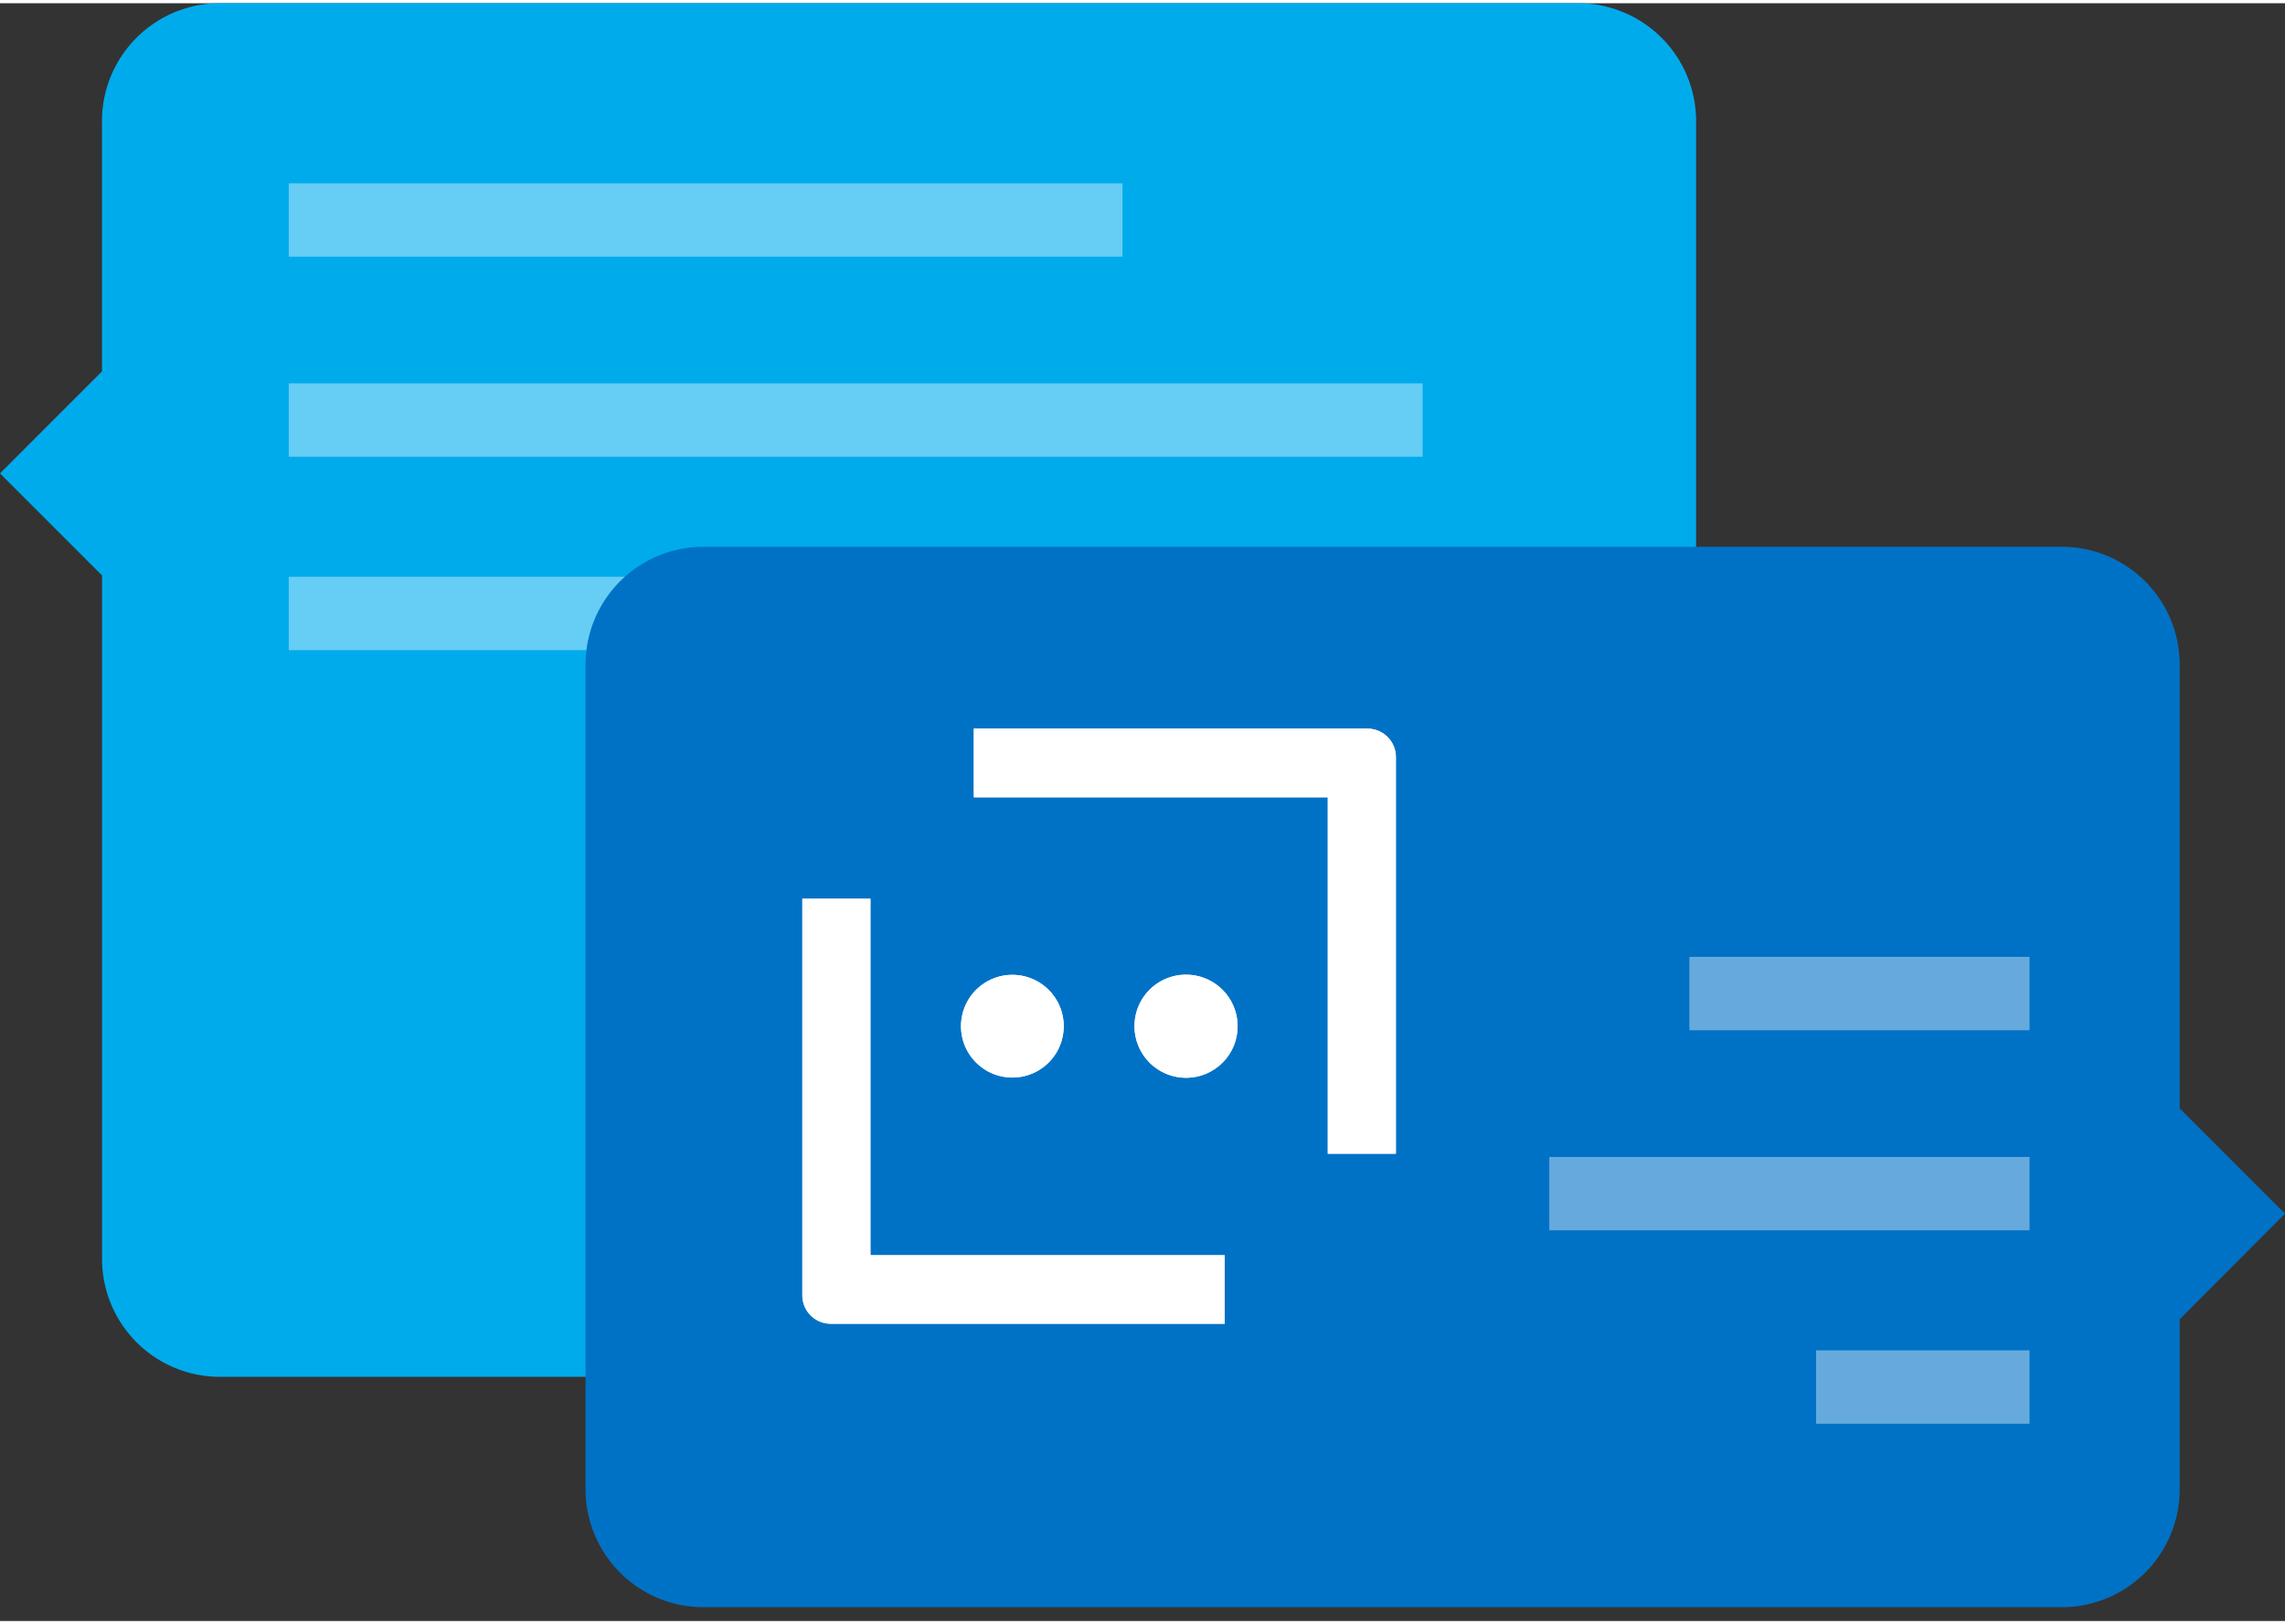 <svg xmlns="http://www.w3.org/2000/svg" xmlns:xlink="http://www.w3.org/1999/xlink" width="211" height="150" viewBox="0 0 342.58 242.57">
  <rect x="0" y="0" width="342.58" height="242.57" fill="#333333" stroke="none"/>
  <defs>
    <clipPath id="clip-path">
      <path d="M177.76,145.66a7.73,7.73,0,1,1-7.67,7.79v-.06A7.71,7.71,0,0,1,177.76,145.66Zm-18.28,7.73a7.7,7.7,0,1,1,0-.01Zm45.58-44.62a4.26,4.26,0,0,1,4.22,4.26V172.5H199.07V119.06H146V108.77Zm-74.56,25.5v53.45h53.1V198H124.51a4.26,4.26,0,0,1-4.22-4.26V134.27Z" fill="none"/>
    </clipPath>
  </defs>
  <path d="M236.66,0H32.91A17.67,17.67,0,0,0,15.29,17.62V55.2L0,70.5,15.3,85.8V188.33a17.68,17.68,0,0,0,17.62,17.63H236.66a17.68,17.68,0,0,0,17.63-17.63V17.62A17.68,17.68,0,0,0,236.66,0Z" fill="#00abec"/>
  <g opacity="0.4">
    <rect x="43.29" y="27" width="125" height="11" fill="#fff"/>
    <rect x="43.29" y="57" width="170" height="11" fill="#fff"/>
    <rect x="43.29" y="86" width="68" height="11" fill="#fff"/>
  </g>
  <path d="M342.58,181.5l-15.79-15.8V99.12A17.68,17.68,0,0,0,309.16,81.5H105.41A17.67,17.67,0,0,0,87.79,99.12V222.87a17.68,17.68,0,0,0,17.62,17.63H309.16a17.68,17.68,0,0,0,17.63-17.63V197.33Z" fill="#0072c6"/>
  <g opacity="0.4">
    <rect x="253.28" y="142.99" width="51" height="11" fill="#fff"/>
    <rect x="232.28" y="172.99" width="72" height="11" fill="#fff"/>
    <rect x="272.28" y="201.99" width="32" height="11" fill="#fff"/>
  </g>
  <path d="M177.76,145.66a7.73,7.73,0,1,1-7.67,7.79v-.06A7.71,7.71,0,0,1,177.76,145.66Zm-18.28,7.73a7.7,7.7,0,1,1,0-.01Zm45.58-44.62a4.26,4.26,0,0,1,4.22,4.26V172.5H199.07V119.06H146V108.77Zm-74.56,25.5v53.45h53.1V198H124.51a4.26,4.26,0,0,1-4.22-4.26V134.27Z" fill="#fff"/>
  <g clip-path="url(#clip-path)">
    <rect x="72.13" y="60.2" width="182.37" height="182.37" fill="#fff"/>
  </g>
</svg>
